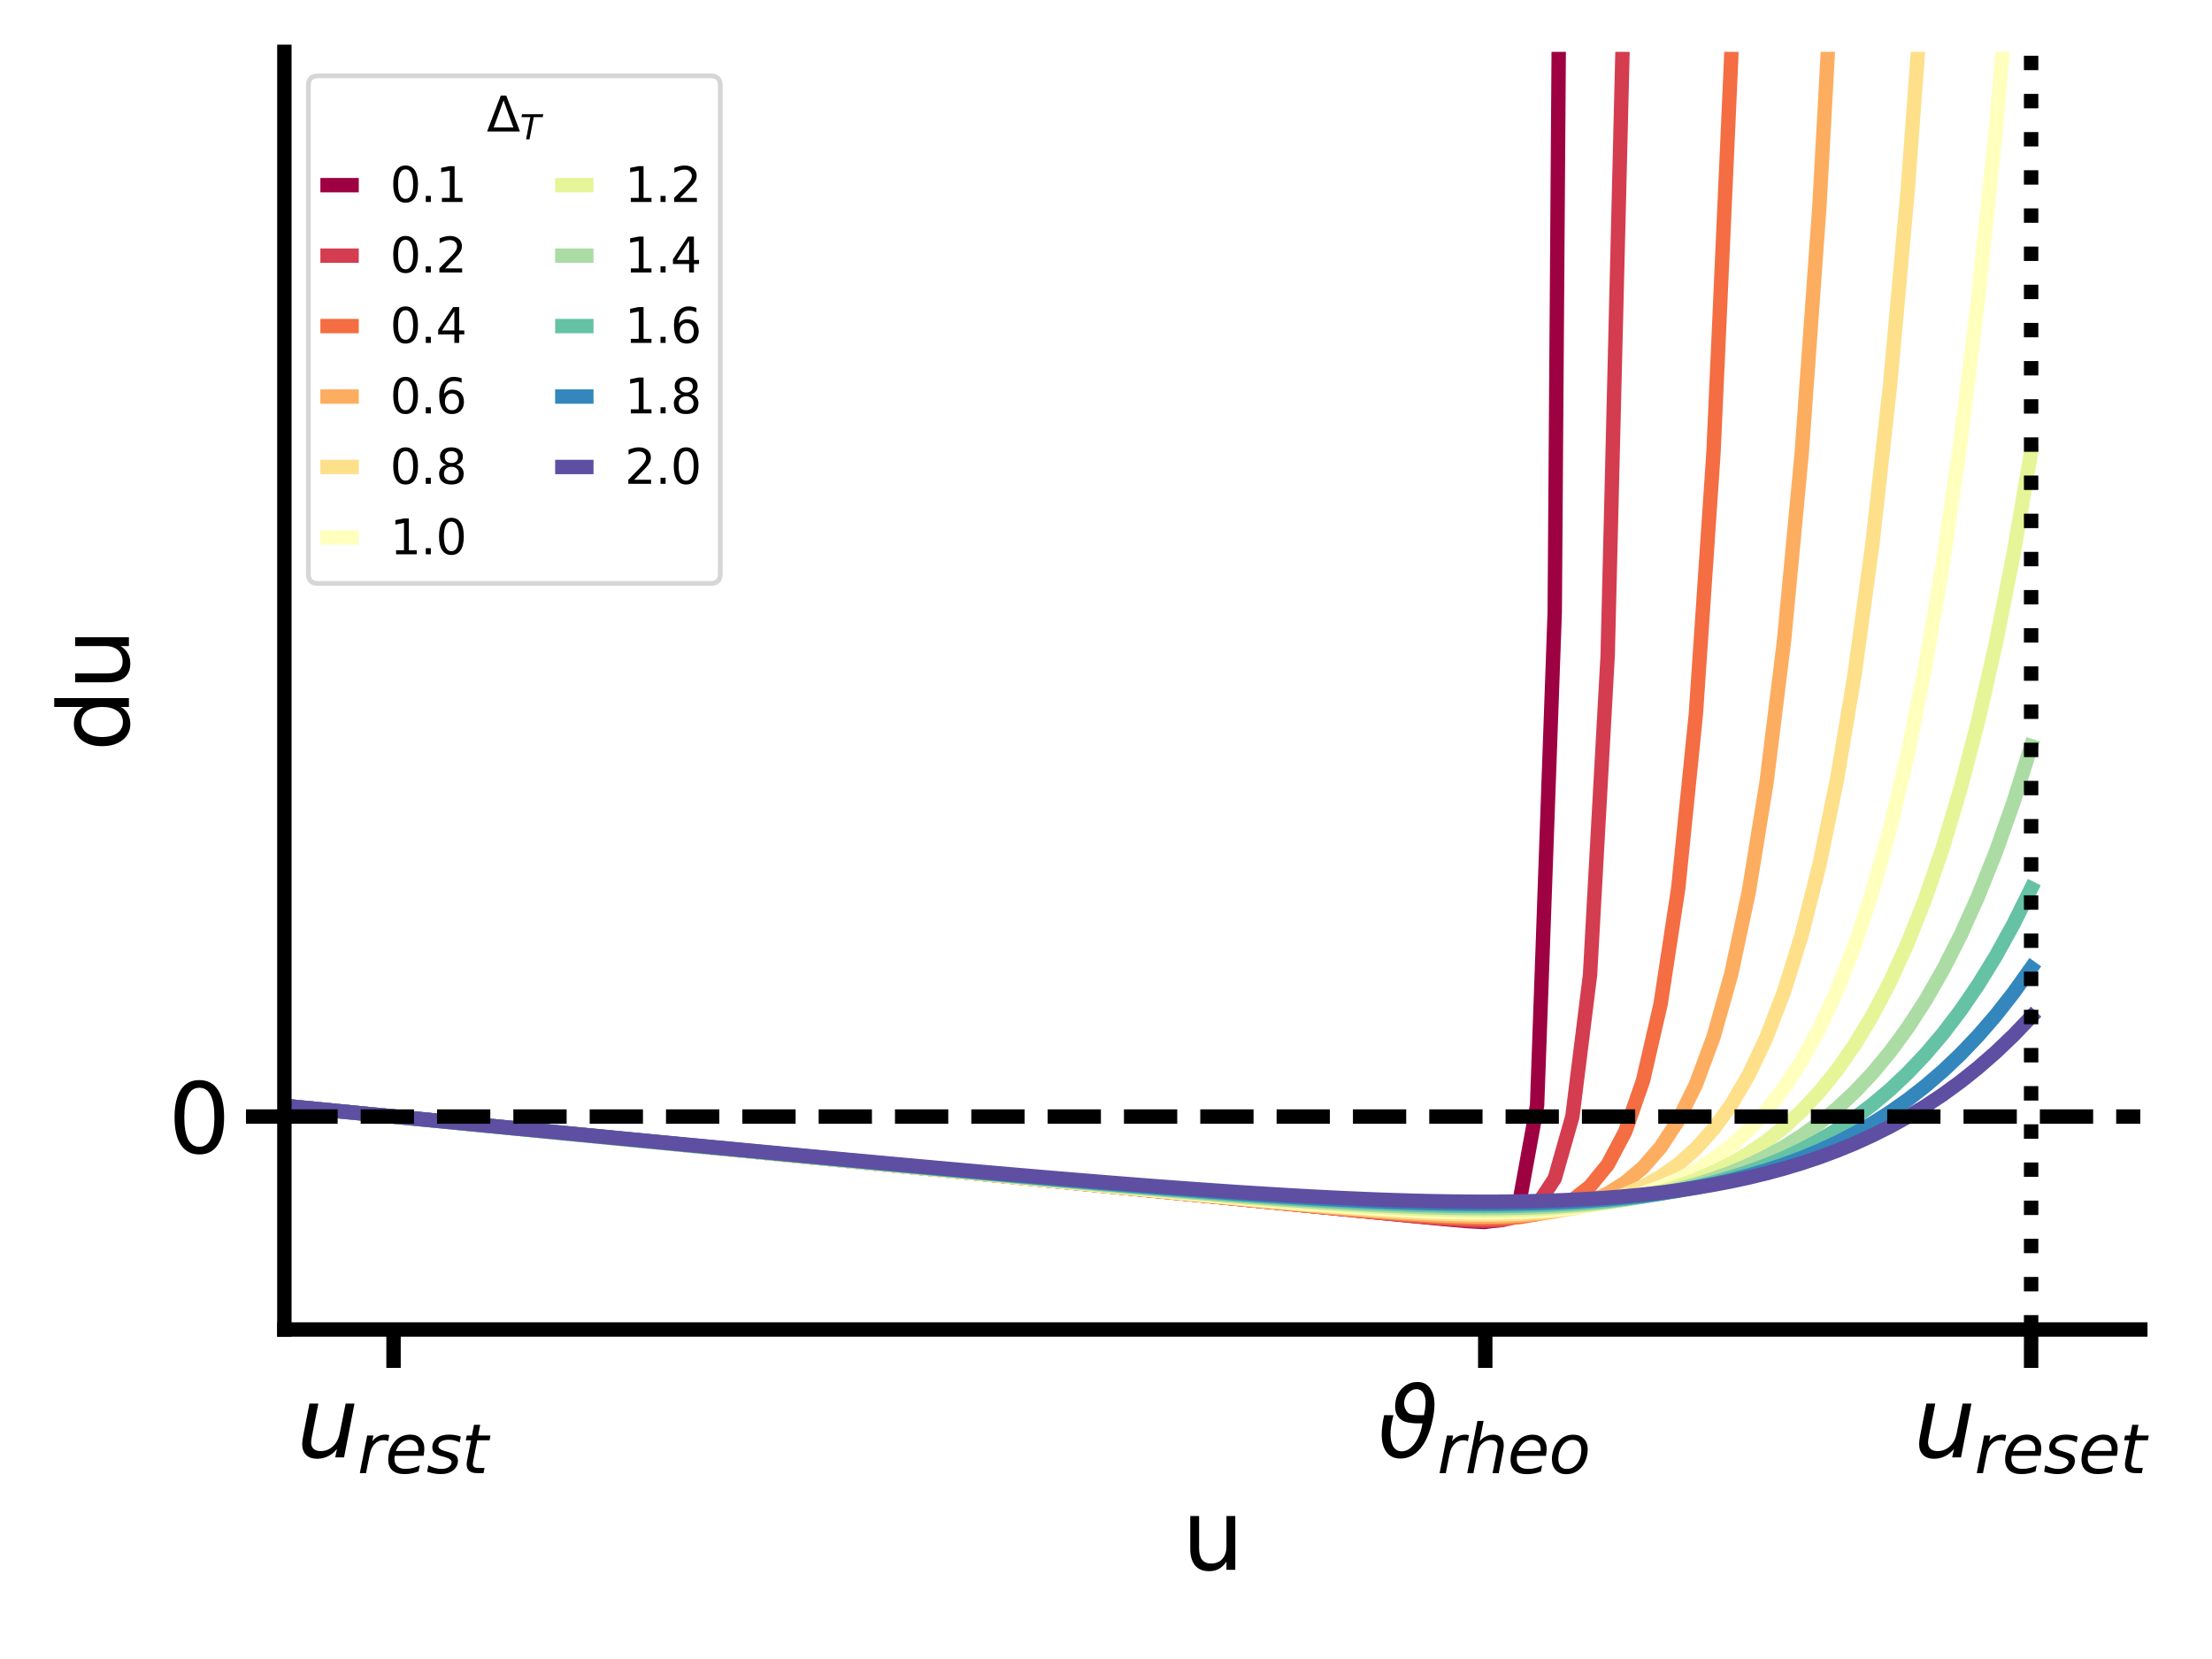 <?xml version="1.0" encoding="utf-8" standalone="no"?>
<!DOCTYPE svg PUBLIC "-//W3C//DTD SVG 1.1//EN"
  "http://www.w3.org/Graphics/SVG/1.1/DTD/svg11.dtd">
<svg height="345.6pt" version="1.1" viewBox="0 0 460.8 345.6" width="460.8pt" xmlns="http://www.w3.org/2000/svg" xmlns:xlink="http://www.w3.org/1999/xlink">
 <defs>
  <style type="text/css">*{stroke-linecap:butt;stroke-linejoin:round;}</style>
 </defs>
 <g id="figure_1">
  <g id="patch_1">
   <path d="M 0 345.6 
L 460.8 345.6 
L 460.8 0 
L 0 0 
z
" style="fill:#ffffff;"/>
  </g>
  <g id="axes_1">
   <g id="patch_2">
    <path d="M 59.24 276.964 
L 445.862 276.964 
L 445.862 10.8 
L 59.24 10.8 
z
" style="fill:#ffffff;"/>
   </g>
   <g id="matplotlib.axis_1">
    <g id="xtick_1">
     <g id="line2d_1">
      <defs>
       <path d="M 0 0 
L 0 8 
" id="mfd851c2dcc" style="stroke:#000000;stroke-width:3;"/>
      </defs>
      <g>
       <use style="stroke:#000000;stroke-width:3;" x="81.982" xlink:href="#mfd851c2dcc" y="276.964"/>
      </g>
     </g>
     <g id="text_1">
      <!-- $u_{rest}$ -->
      <g transform="translate(61.782 303.661)scale(0.2 -0.2)">
       <defs>
        <path d="M 428 1388 
L 838 3500 
L 1416 3500 
L 1006 1409 
Q 975 1256 961 1147 
Q 947 1038 947 966 
Q 947 700 1109 554 
Q 1272 409 1569 409 
Q 2031 409 2368 721 
Q 2706 1034 2809 1563 
L 3194 3500 
L 3769 3500 
L 3091 0 
L 2516 0 
L 2631 550 
Q 2388 244 2052 76 
Q 1716 -91 1338 -91 
Q 878 -91 622 161 
Q 366 413 366 863 
Q 366 956 381 1097 
Q 397 1238 428 1388 
z
" id="DejaVuSans-Oblique-75" transform="scale(0.016)"/>
        <path d="M 2853 2969 
Q 2766 3016 2653 3041 
Q 2541 3066 2413 3066 
Q 1953 3066 1609 2717 
Q 1266 2369 1153 1784 
L 800 0 
L 225 0 
L 909 3500 
L 1484 3500 
L 1375 2956 
Q 1603 3259 1920 3421 
Q 2238 3584 2597 3584 
Q 2691 3584 2781 3573 
Q 2872 3563 2963 3538 
L 2853 2969 
z
" id="DejaVuSans-Oblique-72" transform="scale(0.016)"/>
        <path d="M 3078 2063 
Q 3088 2113 3092 2166 
Q 3097 2219 3097 2272 
Q 3097 2653 2873 2875 
Q 2650 3097 2266 3097 
Q 1838 3097 1509 2826 
Q 1181 2556 1013 2059 
L 3078 2063 
z
M 3578 1613 
L 903 1613 
Q 884 1494 878 1425 
Q 872 1356 872 1306 
Q 872 872 1139 634 
Q 1406 397 1894 397 
Q 2269 397 2603 481 
Q 2938 566 3225 728 
L 3116 159 
Q 2806 34 2476 -28 
Q 2147 -91 1806 -91 
Q 1078 -91 686 257 
Q 294 606 294 1247 
Q 294 1794 489 2264 
Q 684 2734 1063 3103 
Q 1306 3334 1642 3459 
Q 1978 3584 2356 3584 
Q 2950 3584 3301 3228 
Q 3653 2872 3653 2272 
Q 3653 2128 3634 1964 
Q 3616 1800 3578 1613 
z
" id="DejaVuSans-Oblique-65" transform="scale(0.016)"/>
        <path d="M 3200 3397 
L 3091 2853 
Q 2863 2978 2609 3040 
Q 2356 3103 2088 3103 
Q 1634 3103 1373 2948 
Q 1113 2794 1113 2528 
Q 1113 2219 1719 2053 
Q 1766 2041 1788 2034 
L 1972 1978 
Q 2547 1819 2739 1644 
Q 2931 1469 2931 1166 
Q 2931 609 2489 259 
Q 2047 -91 1331 -91 
Q 1053 -91 747 -37 
Q 441 16 72 128 
L 184 722 
Q 500 559 806 475 
Q 1113 391 1394 391 
Q 1816 391 2080 572 
Q 2344 753 2344 1031 
Q 2344 1331 1650 1516 
L 1591 1531 
L 1394 1581 
Q 956 1697 753 1886 
Q 550 2075 550 2369 
Q 550 2928 970 3256 
Q 1391 3584 2113 3584 
Q 2397 3584 2667 3537 
Q 2938 3491 3200 3397 
z
" id="DejaVuSans-Oblique-73" transform="scale(0.016)"/>
        <path d="M 2706 3500 
L 2619 3053 
L 1472 3053 
L 1100 1153 
Q 1081 1047 1072 975 
Q 1063 903 1063 863 
Q 1063 663 1183 572 
Q 1303 481 1569 481 
L 2150 481 
L 2053 0 
L 1503 0 
Q 991 0 739 200 
Q 488 400 488 806 
Q 488 878 497 964 
Q 506 1050 525 1153 
L 897 3053 
L 409 3053 
L 500 3500 
L 978 3500 
L 1172 4494 
L 1747 4494 
L 1556 3500 
L 2706 3500 
z
" id="DejaVuSans-Oblique-74" transform="scale(0.016)"/>
       </defs>
       <use transform="translate(0 0.312)" xlink:href="#DejaVuSans-Oblique-75"/>
       <use transform="translate(63.379 -16.094)scale(0.7)" xlink:href="#DejaVuSans-Oblique-72"/>
       <use transform="translate(92.158 -16.094)scale(0.7)" xlink:href="#DejaVuSans-Oblique-65"/>
       <use transform="translate(135.225 -16.094)scale(0.7)" xlink:href="#DejaVuSans-Oblique-73"/>
       <use transform="translate(171.694 -16.094)scale(0.7)" xlink:href="#DejaVuSans-Oblique-74"/>
      </g>
     </g>
    </g>
    <g id="xtick_2">
     <g id="line2d_2">
      <g>
       <use style="stroke:#000000;stroke-width:3;" x="309.407" xlink:href="#mfd851c2dcc" y="276.964"/>
      </g>
     </g>
     <g id="text_2">
      <!-- $\vartheta_{rheo}$ -->
      <g transform="translate(287.007 303.661)scale(0.2 -0.2)">
       <defs>
        <path d="M 3009 2750 
Q 3178 3519 3081 3913 
Q 2950 4444 2513 4444 
Q 2253 4444 2009 4222 
Q 1794 4016 1741 3734 
Q 1647 3256 1959 2922 
Q 2150 2719 3009 2750 
z
M 2913 2219 
Q 1944 2191 1581 2422 
Q 994 2797 1175 3719 
Q 1272 4219 1663 4563 
Q 2056 4913 2603 4913 
Q 3256 4913 3550 4250 
Q 3828 3625 3566 2422 
Q 3303 1213 2781 594 
Q 2225 -72 1475 -72 
Q 734 -72 425 594 
Q 97 1297 419 2753 
L 1028 2750 
Q 694 1556 928 884 
Q 1100 400 1566 400 
Q 2016 400 2391 888 
Q 2788 1406 2913 2219 
z
" id="DejaVuSans-Oblique-3d1" transform="scale(0.016)"/>
        <path d="M 3566 2113 
L 3156 0 
L 2578 0 
L 2988 2091 
Q 3016 2238 3031 2350 
Q 3047 2463 3047 2528 
Q 3047 2791 2881 2937 
Q 2716 3084 2419 3084 
Q 1956 3084 1617 2771 
Q 1278 2459 1178 1941 
L 800 0 
L 225 0 
L 1172 4863 
L 1747 4863 
L 1375 2950 
Q 1594 3244 1934 3414 
Q 2275 3584 2650 3584 
Q 3113 3584 3367 3334 
Q 3622 3084 3622 2631 
Q 3622 2519 3608 2391 
Q 3594 2263 3566 2113 
z
" id="DejaVuSans-Oblique-68" transform="scale(0.016)"/>
        <path d="M 1625 -91 
Q 1009 -91 651 289 
Q 294 669 294 1325 
Q 294 1706 417 2101 
Q 541 2497 738 2766 
Q 1047 3184 1428 3384 
Q 1809 3584 2291 3584 
Q 2888 3584 3255 3212 
Q 3622 2841 3622 2241 
Q 3622 1825 3500 1412 
Q 3378 1000 3181 728 
Q 2875 309 2494 109 
Q 2113 -91 1625 -91 
z
M 891 1344 
Q 891 869 1089 633 
Q 1288 397 1691 397 
Q 2269 397 2648 901 
Q 3028 1406 3028 2181 
Q 3028 2634 2825 2865 
Q 2622 3097 2228 3097 
Q 1903 3097 1650 2945 
Q 1397 2794 1197 2484 
Q 1050 2253 970 1956 
Q 891 1659 891 1344 
z
" id="DejaVuSans-Oblique-6f" transform="scale(0.016)"/>
       </defs>
       <use transform="translate(0 0.234)" xlink:href="#DejaVuSans-Oblique-3d1"/>
       <use transform="translate(61.914 -16.172)scale(0.7)" xlink:href="#DejaVuSans-Oblique-72"/>
       <use transform="translate(90.693 -16.172)scale(0.7)" xlink:href="#DejaVuSans-Oblique-68"/>
       <use transform="translate(135.059 -16.172)scale(0.7)" xlink:href="#DejaVuSans-Oblique-65"/>
       <use transform="translate(178.125 -16.172)scale(0.7)" xlink:href="#DejaVuSans-Oblique-6f"/>
      </g>
     </g>
    </g>
    <g id="xtick_3">
     <g id="line2d_3">
      <g>
       <use style="stroke:#000000;stroke-width:3;" x="423.12" xlink:href="#mfd851c2dcc" y="276.964"/>
      </g>
     </g>
     <g id="text_3">
      <!-- $u_{reset}$ -->
      <g transform="translate(398.62 303.661)scale(0.2 -0.2)">
       <use transform="translate(0 0.312)" xlink:href="#DejaVuSans-Oblique-75"/>
       <use transform="translate(63.379 -16.094)scale(0.7)" xlink:href="#DejaVuSans-Oblique-72"/>
       <use transform="translate(92.158 -16.094)scale(0.7)" xlink:href="#DejaVuSans-Oblique-65"/>
       <use transform="translate(135.225 -16.094)scale(0.7)" xlink:href="#DejaVuSans-Oblique-73"/>
       <use transform="translate(171.694 -16.094)scale(0.7)" xlink:href="#DejaVuSans-Oblique-65"/>
       <use transform="translate(214.761 -16.094)scale(0.7)" xlink:href="#DejaVuSans-Oblique-74"/>
      </g>
     </g>
    </g>
    <g id="text_4">
     <!-- u -->
     <g transform="translate(246.214 327.017)scale(0.2 -0.2)">
      <defs>
       <path d="M 544 1381 
L 544 3500 
L 1119 3500 
L 1119 1403 
Q 1119 906 1312 657 
Q 1506 409 1894 409 
Q 2359 409 2629 706 
Q 2900 1003 2900 1516 
L 2900 3500 
L 3475 3500 
L 3475 0 
L 2900 0 
L 2900 538 
Q 2691 219 2414 64 
Q 2138 -91 1772 -91 
Q 1169 -91 856 284 
Q 544 659 544 1381 
z
M 1991 3584 
L 1991 3584 
z
" id="DejaVuSans-75" transform="scale(0.016)"/>
      </defs>
      <use xlink:href="#DejaVuSans-75"/>
     </g>
    </g>
   </g>
   <g id="matplotlib.axis_2">
    <g id="ytick_1">
     <g id="line2d_4">
      <defs>
       <path d="M 0 0 
L -8 0 
" id="m07dae2ced8" style="stroke:#000000;stroke-width:3;"/>
      </defs>
      <g>
       <use style="stroke:#000000;stroke-width:3;" x="59.24" xlink:href="#m07dae2ced8" y="232.603"/>
      </g>
     </g>
     <g id="text_5">
      <!-- 0 -->
      <g transform="translate(35.015 240.202)scale(0.2 -0.2)">
       <defs>
        <path d="M 2034 4250 
Q 1547 4250 1301 3770 
Q 1056 3291 1056 2328 
Q 1056 1369 1301 889 
Q 1547 409 2034 409 
Q 2525 409 2770 889 
Q 3016 1369 3016 2328 
Q 3016 3291 2770 3770 
Q 2525 4250 2034 4250 
z
M 2034 4750 
Q 2819 4750 3233 4129 
Q 3647 3509 3647 2328 
Q 3647 1150 3233 529 
Q 2819 -91 2034 -91 
Q 1250 -91 836 529 
Q 422 1150 422 2328 
Q 422 3509 836 4129 
Q 1250 4750 2034 4750 
z
" id="DejaVuSans-30" transform="scale(0.016)"/>
       </defs>
       <use xlink:href="#DejaVuSans-30"/>
      </g>
     </g>
    </g>
    <g id="text_6">
     <!-- du -->
     <g transform="translate(26.856 156.568)rotate(-90)scale(0.2 -0.2)">
      <defs>
       <path d="M 2906 2969 
L 2906 4863 
L 3481 4863 
L 3481 0 
L 2906 0 
L 2906 525 
Q 2725 213 2448 61 
Q 2172 -91 1784 -91 
Q 1150 -91 751 415 
Q 353 922 353 1747 
Q 353 2572 751 3078 
Q 1150 3584 1784 3584 
Q 2172 3584 2448 3432 
Q 2725 3281 2906 2969 
z
M 947 1747 
Q 947 1113 1208 752 
Q 1469 391 1925 391 
Q 2381 391 2643 752 
Q 2906 1113 2906 1747 
Q 2906 2381 2643 2742 
Q 2381 3103 1925 3103 
Q 1469 3103 1208 2742 
Q 947 2381 947 1747 
z
" id="DejaVuSans-64" transform="scale(0.016)"/>
      </defs>
      <use xlink:href="#DejaVuSans-64"/>
      <use x="63.477" xlink:href="#DejaVuSans-75"/>
     </g>
    </g>
   </g>
   <g id="line2d_5">
    <path clip-path="url(#p9f806a65ab)" d="M 59.24 230.385 
L 62.916 230.744 
L 66.591 231.102 
L 70.267 231.461 
L 73.942 231.819 
L 77.618 232.178 
L 81.293 232.536 
L 84.969 232.895 
L 88.644 233.253 
L 92.32 233.612 
L 95.996 233.97 
L 99.671 234.328 
L 103.347 234.687 
L 107.022 235.045 
L 110.698 235.404 
L 114.373 235.762 
L 118.049 236.121 
L 121.724 236.479 
L 125.4 236.838 
L 129.076 237.196 
L 132.751 237.555 
L 136.427 237.913 
L 140.102 238.272 
L 143.778 238.63 
L 147.453 238.989 
L 151.129 239.347 
L 154.804 239.706 
L 158.48 240.064 
L 162.156 240.422 
L 165.831 240.781 
L 169.507 241.139 
L 173.182 241.498 
L 176.858 241.856 
L 180.533 242.215 
L 184.209 242.573 
L 187.884 242.932 
L 191.56 243.29 
L 195.236 243.649 
L 198.911 244.007 
L 202.587 244.366 
L 206.262 244.724 
L 209.938 245.083 
L 213.613 245.441 
L 217.289 245.8 
L 220.964 246.158 
L 224.64 246.516 
L 228.316 246.875 
L 231.991 247.233 
L 235.667 247.592 
L 239.342 247.95 
L 243.018 248.309 
L 246.693 248.667 
L 250.369 249.026 
L 254.044 249.384 
L 257.72 249.743 
L 261.396 250.101 
L 265.071 250.46 
L 268.747 250.818 
L 272.422 251.177 
L 276.098 251.535 
L 279.773 251.894 
L 283.449 252.252 
L 287.124 252.61 
L 290.8 252.969 
L 294.476 253.327 
L 298.151 253.684 
L 301.827 254.036 
L 305.502 254.363 
L 309.178 254.561 
L 312.853 254.111 
L 316.529 250.398 
L 320.204 230.264 
L 323.88 127.471 
L 324.79 -1 
" style="fill:none;stroke:#9e0142;stroke-linecap:square;stroke-width:3;"/>
   </g>
   <g id="line2d_6">
    <path clip-path="url(#p9f806a65ab)" d="M 59.24 230.385 
L 62.916 230.744 
L 66.591 231.102 
L 70.267 231.461 
L 73.942 231.819 
L 77.618 232.178 
L 81.293 232.536 
L 84.969 232.895 
L 88.644 233.253 
L 92.32 233.612 
L 95.996 233.97 
L 99.671 234.328 
L 103.347 234.687 
L 107.022 235.045 
L 110.698 235.404 
L 114.373 235.762 
L 118.049 236.121 
L 121.724 236.479 
L 125.4 236.838 
L 129.076 237.196 
L 132.751 237.555 
L 136.427 237.913 
L 140.102 238.272 
L 143.778 238.63 
L 147.453 238.989 
L 151.129 239.347 
L 154.804 239.706 
L 158.48 240.064 
L 162.156 240.422 
L 165.831 240.781 
L 169.507 241.139 
L 173.182 241.498 
L 176.858 241.856 
L 180.533 242.215 
L 184.209 242.573 
L 187.884 242.932 
L 191.56 243.29 
L 195.236 243.649 
L 198.911 244.007 
L 202.587 244.366 
L 206.262 244.724 
L 209.938 245.083 
L 213.613 245.441 
L 217.289 245.8 
L 220.964 246.158 
L 224.64 246.516 
L 228.316 246.875 
L 231.991 247.233 
L 235.667 247.592 
L 239.342 247.95 
L 243.018 248.309 
L 246.693 248.667 
L 250.369 249.026 
L 254.044 249.384 
L 257.72 249.743 
L 261.396 250.101 
L 265.071 250.46 
L 268.747 250.818 
L 272.422 251.176 
L 276.098 251.535 
L 279.773 251.893 
L 283.449 252.25 
L 287.124 252.607 
L 290.8 252.961 
L 294.476 253.311 
L 298.151 253.649 
L 301.827 253.961 
L 305.502 254.215 
L 309.178 254.34 
L 312.853 254.173 
L 316.529 253.355 
L 320.204 251.073 
L 323.88 245.508 
L 327.556 232.577 
L 331.231 203.118 
L 334.907 136.578 
L 338.284 -1 
" style="fill:none;stroke:#d43d4f;stroke-linecap:square;stroke-width:3;"/>
   </g>
   <g id="line2d_7">
    <path clip-path="url(#p9f806a65ab)" d="M 59.24 230.385 
L 62.916 230.744 
L 66.591 231.102 
L 70.267 231.461 
L 73.942 231.819 
L 77.618 232.178 
L 81.293 232.536 
L 84.969 232.895 
L 88.644 233.253 
L 92.32 233.612 
L 95.996 233.97 
L 99.671 234.328 
L 103.347 234.687 
L 107.022 235.045 
L 110.698 235.404 
L 114.373 235.762 
L 118.049 236.121 
L 121.724 236.479 
L 125.4 236.838 
L 129.076 237.196 
L 132.751 237.555 
L 136.427 237.913 
L 140.102 238.272 
L 143.778 238.63 
L 147.453 238.989 
L 151.129 239.347 
L 154.804 239.706 
L 158.48 240.064 
L 162.156 240.422 
L 165.831 240.781 
L 169.507 241.139 
L 173.182 241.498 
L 176.858 241.856 
L 180.533 242.215 
L 184.209 242.573 
L 187.884 242.932 
L 191.56 243.29 
L 195.236 243.649 
L 198.911 244.007 
L 202.587 244.366 
L 206.262 244.724 
L 209.938 245.083 
L 213.613 245.441 
L 217.289 245.799 
L 220.964 246.158 
L 224.64 246.516 
L 228.316 246.875 
L 231.991 247.233 
L 235.667 247.592 
L 239.342 247.95 
L 243.018 248.308 
L 246.693 248.666 
L 250.369 249.024 
L 254.044 249.382 
L 257.72 249.74 
L 261.396 250.097 
L 265.071 250.453 
L 268.747 250.808 
L 272.422 251.161 
L 276.098 251.512 
L 279.773 251.859 
L 283.449 252.201 
L 287.124 252.534 
L 290.8 252.854 
L 294.476 253.156 
L 298.151 253.428 
L 301.827 253.659 
L 305.502 253.825 
L 309.178 253.896 
L 312.853 253.824 
L 316.529 253.537 
L 320.204 252.929 
L 323.88 251.841 
L 327.556 250.031 
L 331.231 247.142 
L 334.907 242.636 
L 338.582 235.709 
L 342.258 225.154 
L 345.933 209.166 
L 349.609 185.04 
L 353.284 148.723 
L 356.96 94.148 
L 360.636 12.222 
L 361.031 -1 
" style="fill:none;stroke:#f46d43;stroke-linecap:square;stroke-width:3;"/>
   </g>
   <g id="line2d_8">
    <path clip-path="url(#p9f806a65ab)" d="M 59.24 230.385 
L 62.916 230.744 
L 66.591 231.102 
L 70.267 231.461 
L 73.942 231.819 
L 77.618 232.178 
L 81.293 232.536 
L 84.969 232.895 
L 88.644 233.253 
L 92.32 233.612 
L 95.996 233.97 
L 99.671 234.328 
L 103.347 234.687 
L 107.022 235.045 
L 110.698 235.404 
L 114.373 235.762 
L 118.049 236.121 
L 121.724 236.479 
L 125.4 236.838 
L 129.076 237.196 
L 132.751 237.555 
L 136.427 237.913 
L 140.102 238.272 
L 143.778 238.63 
L 147.453 238.989 
L 151.129 239.347 
L 154.804 239.706 
L 158.48 240.064 
L 162.156 240.422 
L 165.831 240.781 
L 169.507 241.139 
L 173.182 241.498 
L 176.858 241.856 
L 180.533 242.215 
L 184.209 242.573 
L 187.884 242.932 
L 191.56 243.29 
L 195.236 243.648 
L 198.911 244.007 
L 202.587 244.365 
L 206.262 244.723 
L 209.938 245.082 
L 213.613 245.44 
L 217.289 245.798 
L 220.964 246.156 
L 224.64 246.514 
L 228.316 246.871 
L 231.991 247.229 
L 235.667 247.586 
L 239.342 247.942 
L 243.018 248.299 
L 246.693 248.654 
L 250.369 249.008 
L 254.044 249.361 
L 257.72 249.713 
L 261.396 250.062 
L 265.071 250.408 
L 268.747 250.75 
L 272.422 251.088 
L 276.098 251.419 
L 279.773 251.742 
L 283.449 252.053 
L 287.124 252.35 
L 290.8 252.629 
L 294.476 252.882 
L 298.151 253.103 
L 301.827 253.281 
L 305.502 253.403 
L 309.178 253.453 
L 312.853 253.407 
L 316.529 253.236 
L 320.204 252.901 
L 323.88 252.352 
L 327.556 251.522 
L 331.231 250.325 
L 334.907 248.647 
L 338.582 246.34 
L 342.258 243.209 
L 345.933 238.998 
L 349.609 233.376 
L 353.284 225.905 
L 356.96 216.013 
L 360.636 202.953 
L 364.311 185.745 
L 367.987 163.107 
L 371.662 133.359 
L 375.338 94.305 
L 379.013 43.068 
L 381.424 -1 
" style="fill:none;stroke:#fdad60;stroke-linecap:square;stroke-width:3;"/>
   </g>
   <g id="line2d_9">
    <path clip-path="url(#p9f806a65ab)" d="M 59.24 230.385 
L 62.916 230.744 
L 66.591 231.102 
L 70.267 231.461 
L 73.942 231.819 
L 77.618 232.178 
L 81.293 232.536 
L 84.969 232.895 
L 88.644 233.253 
L 92.32 233.612 
L 95.996 233.97 
L 99.671 234.328 
L 103.347 234.687 
L 107.022 235.045 
L 110.698 235.404 
L 114.373 235.762 
L 118.049 236.121 
L 121.724 236.479 
L 125.4 236.838 
L 129.076 237.196 
L 132.751 237.555 
L 136.427 237.913 
L 140.102 238.271 
L 143.778 238.63 
L 147.453 238.988 
L 151.129 239.347 
L 154.804 239.705 
L 158.48 240.064 
L 162.156 240.422 
L 165.831 240.78 
L 169.507 241.139 
L 173.182 241.497 
L 176.858 241.855 
L 180.533 242.213 
L 184.209 242.571 
L 187.884 242.93 
L 191.56 243.287 
L 195.236 243.645 
L 198.911 244.003 
L 202.587 244.361 
L 206.262 244.718 
L 209.938 245.075 
L 213.613 245.432 
L 217.289 245.788 
L 220.964 246.144 
L 224.64 246.5 
L 228.316 246.854 
L 231.991 247.208 
L 235.667 247.561 
L 239.342 247.913 
L 243.018 248.263 
L 246.693 248.611 
L 250.369 248.957 
L 254.044 249.3 
L 257.72 249.639 
L 261.396 249.974 
L 265.071 250.304 
L 268.747 250.628 
L 272.422 250.944 
L 276.098 251.251 
L 279.773 251.545 
L 283.449 251.826 
L 287.124 252.089 
L 290.8 252.331 
L 294.476 252.546 
L 298.151 252.73 
L 301.827 252.875 
L 305.502 252.971 
L 309.178 253.009 
L 312.853 252.975 
L 316.529 252.854 
L 320.204 252.625 
L 323.88 252.264 
L 327.556 251.742 
L 331.231 251.024 
L 334.907 250.064 
L 338.582 248.809 
L 342.258 247.193 
L 345.933 245.135 
L 349.609 242.536 
L 353.284 239.275 
L 356.96 235.203 
L 360.636 230.14 
L 364.311 223.862 
L 367.987 216.1 
L 371.662 206.519 
L 375.338 194.713 
L 379.013 180.184 
L 382.689 162.321 
L 386.364 140.38 
L 390.04 113.446 
L 393.716 80.403 
L 397.391 39.881 
L 400.416 -1 
" style="fill:none;stroke:#fee08b;stroke-linecap:square;stroke-width:3;"/>
   </g>
   <g id="line2d_10">
    <path clip-path="url(#p9f806a65ab)" d="M 59.24 230.385 
L 62.916 230.744 
L 66.591 231.102 
L 70.267 231.461 
L 73.942 231.819 
L 77.618 232.178 
L 81.293 232.536 
L 84.969 232.894 
L 88.644 233.253 
L 92.32 233.611 
L 95.996 233.97 
L 99.671 234.328 
L 103.347 234.687 
L 107.022 235.045 
L 110.698 235.404 
L 114.373 235.762 
L 118.049 236.12 
L 121.724 236.479 
L 125.4 236.837 
L 129.076 237.195 
L 132.751 237.554 
L 136.427 237.912 
L 140.102 238.27 
L 143.778 238.629 
L 147.453 238.987 
L 151.129 239.345 
L 154.804 239.703 
L 158.48 240.061 
L 162.156 240.419 
L 165.831 240.777 
L 169.507 241.135 
L 173.182 241.492 
L 176.858 241.85 
L 180.533 242.207 
L 184.209 242.564 
L 187.884 242.921 
L 191.56 243.278 
L 195.236 243.634 
L 198.911 243.99 
L 202.587 244.345 
L 206.262 244.7 
L 209.938 245.055 
L 213.613 245.408 
L 217.289 245.761 
L 220.964 246.113 
L 224.64 246.463 
L 228.316 246.812 
L 231.991 247.16 
L 235.667 247.505 
L 239.342 247.848 
L 243.018 248.189 
L 246.693 248.527 
L 250.369 248.86 
L 254.044 249.19 
L 257.72 249.514 
L 261.396 249.833 
L 265.071 250.144 
L 268.747 250.447 
L 272.422 250.74 
L 276.098 251.022 
L 279.773 251.291 
L 283.449 251.544 
L 287.124 251.778 
L 290.8 251.99 
L 294.476 252.177 
L 298.151 252.334 
L 301.827 252.455 
L 305.502 252.535 
L 309.178 252.566 
L 312.853 252.539 
L 316.529 252.445 
L 320.204 252.271 
L 323.88 252.004 
L 327.556 251.627 
L 331.231 251.122 
L 334.907 250.464 
L 338.582 249.629 
L 342.258 248.584 
L 345.933 247.293 
L 349.609 245.713 
L 353.284 243.793 
L 356.96 241.472 
L 360.636 238.683 
L 364.311 235.34 
L 367.987 231.349 
L 371.662 226.595 
L 375.338 220.944 
L 379.013 214.238 
L 382.689 206.294 
L 386.364 196.893 
L 390.04 185.781 
L 393.716 172.656 
L 397.391 157.166 
L 401.067 138.897 
L 404.742 117.359 
L 408.418 91.982 
L 412.093 62.089 
L 415.769 26.891 
L 418.243 -1 
" style="fill:none;stroke:#ffffbe;stroke-linecap:square;stroke-width:3;"/>
   </g>
   <g id="line2d_11">
    <path clip-path="url(#p9f806a65ab)" d="M 59.24 230.385 
L 62.916 230.743 
L 66.591 231.102 
L 70.267 231.46 
L 73.942 231.819 
L 77.618 232.177 
L 81.293 232.535 
L 84.969 232.894 
L 88.644 233.252 
L 92.32 233.611 
L 95.996 233.969 
L 99.671 234.327 
L 103.347 234.686 
L 107.022 235.044 
L 110.698 235.402 
L 114.373 235.76 
L 118.049 236.118 
L 121.724 236.477 
L 125.4 236.835 
L 129.076 237.193 
L 132.751 237.551 
L 136.427 237.908 
L 140.102 238.266 
L 143.778 238.624 
L 147.453 238.982 
L 151.129 239.339 
L 154.804 239.696 
L 158.48 240.053 
L 162.156 240.41 
L 165.831 240.767 
L 169.507 241.124 
L 173.182 241.48 
L 176.858 241.836 
L 180.533 242.191 
L 184.209 242.546 
L 187.884 242.901 
L 191.56 243.255 
L 195.236 243.608 
L 198.911 243.961 
L 202.587 244.313 
L 206.262 244.663 
L 209.938 245.013 
L 213.613 245.361 
L 217.289 245.708 
L 220.964 246.054 
L 224.64 246.397 
L 228.316 246.739 
L 231.991 247.077 
L 235.667 247.413 
L 239.342 247.746 
L 243.018 248.075 
L 246.693 248.4 
L 250.369 248.72 
L 254.044 249.034 
L 257.72 249.342 
L 261.396 249.643 
L 265.071 249.935 
L 268.747 250.218 
L 272.422 250.49 
L 276.098 250.75 
L 279.773 250.995 
L 283.449 251.224 
L 287.124 251.434 
L 290.8 251.623 
L 294.476 251.787 
L 298.151 251.924 
L 301.827 252.028 
L 305.502 252.096 
L 309.178 252.122 
L 312.853 252.1 
L 316.529 252.023 
L 320.204 251.883 
L 323.88 251.672 
L 327.556 251.378 
L 331.231 250.99 
L 334.907 250.495 
L 338.582 249.877 
L 342.258 249.118 
L 345.933 248.197 
L 349.609 247.093 
L 353.284 245.777 
L 356.96 244.22 
L 360.636 242.387 
L 364.311 240.238 
L 367.987 237.728 
L 371.662 234.803 
L 375.338 231.406 
L 379.013 227.467 
L 382.689 222.909 
L 386.364 217.641 
L 390.04 211.563 
L 393.716 204.556 
L 397.391 196.488 
L 401.067 187.205 
L 404.742 176.532 
L 408.418 164.268 
L 412.093 150.185 
L 415.769 134.019 
L 419.444 115.471 
L 423.12 94.198 
" style="fill:none;stroke:#e6f598;stroke-linecap:square;stroke-width:3;"/>
   </g>
   <g id="line2d_12">
    <path clip-path="url(#p9f806a65ab)" d="M 59.24 230.384 
L 62.916 230.742 
L 66.591 231.101 
L 70.267 231.459 
L 73.942 231.817 
L 77.618 232.176 
L 81.293 232.534 
L 84.969 232.892 
L 88.644 233.25 
L 92.32 233.608 
L 95.996 233.966 
L 99.671 234.324 
L 103.347 234.682 
L 107.022 235.04 
L 110.698 235.398 
L 114.373 235.756 
L 118.049 236.113 
L 121.724 236.471 
L 125.4 236.828 
L 129.076 237.185 
L 132.751 237.543 
L 136.427 237.9 
L 140.102 238.256 
L 143.778 238.613 
L 147.453 238.969 
L 151.129 239.326 
L 154.804 239.681 
L 158.48 240.037 
L 162.156 240.392 
L 165.831 240.747 
L 169.507 241.101 
L 173.182 241.455 
L 176.858 241.808 
L 180.533 242.161 
L 184.209 242.512 
L 187.884 242.863 
L 191.56 243.214 
L 195.236 243.563 
L 198.911 243.911 
L 202.587 244.257 
L 206.262 244.602 
L 209.938 244.946 
L 213.613 245.288 
L 217.289 245.627 
L 220.964 245.965 
L 224.64 246.3 
L 228.316 246.632 
L 231.991 246.96 
L 235.667 247.285 
L 239.342 247.606 
L 243.018 247.923 
L 246.693 248.234 
L 250.369 248.54 
L 254.044 248.839 
L 257.72 249.13 
L 261.396 249.414 
L 265.071 249.688 
L 268.747 249.952 
L 272.422 250.205 
L 276.098 250.444 
L 279.773 250.669 
L 283.449 250.878 
L 287.124 251.068 
L 290.8 251.238 
L 294.476 251.385 
L 298.151 251.505 
L 301.827 251.597 
L 305.502 251.656 
L 309.178 251.678 
L 312.853 251.66 
L 316.529 251.595 
L 320.204 251.478 
L 323.88 251.303 
L 327.556 251.063 
L 331.231 250.749 
L 334.907 250.354 
L 338.582 249.866 
L 342.258 249.274 
L 345.933 248.567 
L 349.609 247.728 
L 353.284 246.744 
L 356.96 245.595 
L 360.636 244.261 
L 364.311 242.721 
L 367.987 240.948 
L 371.662 238.914 
L 375.338 236.588 
L 379.013 233.933 
L 382.689 230.909 
L 386.364 227.472 
L 390.04 223.57 
L 393.716 219.146 
L 397.391 214.138 
L 401.067 208.472 
L 404.742 202.07 
L 408.418 194.84 
L 412.093 186.682 
L 415.769 177.481 
L 419.444 167.111 
L 423.12 155.428 
" style="fill:none;stroke:#aadca4;stroke-linecap:square;stroke-width:3;"/>
   </g>
   <g id="line2d_13">
    <path clip-path="url(#p9f806a65ab)" d="M 59.24 230.382 
L 62.916 230.74 
L 66.591 231.098 
L 70.267 231.456 
L 73.942 231.814 
L 77.618 232.172 
L 81.293 232.529 
L 84.969 232.887 
L 88.644 233.245 
L 92.32 233.602 
L 95.996 233.96 
L 99.671 234.317 
L 103.347 234.675 
L 107.022 235.032 
L 110.698 235.389 
L 114.373 235.746 
L 118.049 236.102 
L 121.724 236.459 
L 125.4 236.815 
L 129.076 237.171 
L 132.751 237.527 
L 136.427 237.883 
L 140.102 238.238 
L 143.778 238.593 
L 147.453 238.947 
L 151.129 239.301 
L 154.804 239.655 
L 158.48 240.008 
L 162.156 240.36 
L 165.831 240.712 
L 169.507 241.063 
L 173.182 241.414 
L 176.858 241.763 
L 180.533 242.112 
L 184.209 242.46 
L 187.884 242.806 
L 191.56 243.151 
L 195.236 243.495 
L 198.911 243.837 
L 202.587 244.177 
L 206.262 244.516 
L 209.938 244.852 
L 213.613 245.186 
L 217.289 245.517 
L 220.964 245.846 
L 224.64 246.171 
L 228.316 246.493 
L 231.991 246.811 
L 235.667 247.124 
L 239.342 247.433 
L 243.018 247.736 
L 246.693 248.034 
L 250.369 248.325 
L 254.044 248.609 
L 257.72 248.885 
L 261.396 249.153 
L 265.071 249.41 
L 268.747 249.657 
L 272.422 249.892 
L 276.098 250.114 
L 279.773 250.322 
L 283.449 250.513 
L 287.124 250.687 
L 290.8 250.841 
L 294.476 250.973 
L 298.151 251.081 
L 301.827 251.163 
L 305.502 251.215 
L 309.178 251.235 
L 312.853 251.218 
L 316.529 251.162 
L 320.204 251.062 
L 323.88 250.913 
L 327.556 250.71 
L 331.231 250.447 
L 334.907 250.119 
L 338.582 249.717 
L 342.258 249.234 
L 345.933 248.663 
L 349.609 247.992 
L 353.284 247.212 
L 356.96 246.31 
L 360.636 245.275 
L 364.311 244.092 
L 367.987 242.745 
L 371.662 241.217 
L 375.338 239.488 
L 379.013 237.537 
L 382.689 235.341 
L 386.364 232.874 
L 390.04 230.106 
L 393.716 227.005 
L 397.391 223.537 
L 401.067 219.663 
L 404.742 215.338 
L 408.418 210.515 
L 412.093 205.142 
L 415.769 199.16 
L 419.444 192.504 
L 423.12 185.102 
" style="fill:none;stroke:#66c2a5;stroke-linecap:square;stroke-width:3;"/>
   </g>
   <g id="line2d_14">
    <path clip-path="url(#p9f806a65ab)" d="M 59.24 230.376 
L 62.916 230.734 
L 66.591 231.092 
L 70.267 231.449 
L 73.942 231.806 
L 77.618 232.164 
L 81.293 232.521 
L 84.969 232.878 
L 88.644 233.235 
L 92.32 233.592 
L 95.996 233.948 
L 99.671 234.305 
L 103.347 234.661 
L 107.022 235.017 
L 110.698 235.373 
L 114.373 235.728 
L 118.049 236.084 
L 121.724 236.439 
L 125.4 236.793 
L 129.076 237.147 
L 132.751 237.501 
L 136.427 237.855 
L 140.102 238.208 
L 143.778 238.56 
L 147.453 238.912 
L 151.129 239.263 
L 154.804 239.614 
L 158.48 239.964 
L 162.156 240.313 
L 165.831 240.661 
L 169.507 241.008 
L 173.182 241.355 
L 176.858 241.7 
L 180.533 242.043 
L 184.209 242.386 
L 187.884 242.727 
L 191.56 243.066 
L 195.236 243.403 
L 198.911 243.739 
L 202.587 244.072 
L 206.262 244.403 
L 209.938 244.731 
L 213.613 245.056 
L 217.289 245.379 
L 220.964 245.698 
L 224.64 246.013 
L 228.316 246.324 
L 231.991 246.631 
L 235.667 246.933 
L 239.342 247.229 
L 243.018 247.52 
L 246.693 247.804 
L 250.369 248.082 
L 254.044 248.352 
L 257.72 248.613 
L 261.396 248.866 
L 265.071 249.108 
L 268.747 249.339 
L 272.422 249.559 
L 276.098 249.766 
L 279.773 249.958 
L 283.449 250.134 
L 287.124 250.294 
L 290.8 250.435 
L 294.476 250.555 
L 298.151 250.653 
L 301.827 250.727 
L 305.502 250.774 
L 309.178 250.791 
L 312.853 250.777 
L 316.529 250.727 
L 320.204 250.639 
L 323.88 250.51 
L 327.556 250.334 
L 331.231 250.108 
L 334.907 249.827 
L 338.582 249.487 
L 342.258 249.08 
L 345.933 248.602 
L 349.609 248.045 
L 353.284 247.402 
L 356.96 246.665 
L 360.636 245.825 
L 364.311 244.873 
L 367.987 243.797 
L 371.662 242.587 
L 375.338 241.229 
L 379.013 239.71 
L 382.689 238.015 
L 386.364 236.127 
L 390.04 234.028 
L 393.716 231.698 
L 397.391 229.115 
L 401.067 226.256 
L 404.742 223.095 
L 408.418 219.603 
L 412.093 215.749 
L 415.769 211.5 
L 419.444 206.818 
L 423.12 201.662 
" style="fill:none;stroke:#3387bc;stroke-linecap:square;stroke-width:3;"/>
   </g>
   <g id="line2d_15">
    <path clip-path="url(#p9f806a65ab)" d="M 59.24 230.367 
L 62.916 230.724 
L 66.591 231.081 
L 70.267 231.438 
L 73.942 231.794 
L 77.618 232.15 
L 81.293 232.507 
L 84.969 232.863 
L 88.644 233.218 
L 92.32 233.574 
L 95.996 233.929 
L 99.671 234.284 
L 103.347 234.639 
L 107.022 234.994 
L 110.698 235.348 
L 114.373 235.701 
L 118.049 236.055 
L 121.724 236.408 
L 125.4 236.76 
L 129.076 237.112 
L 132.751 237.463 
L 136.427 237.814 
L 140.102 238.164 
L 143.778 238.514 
L 147.453 238.863 
L 151.129 239.21 
L 154.804 239.557 
L 158.48 239.903 
L 162.156 240.248 
L 165.831 240.592 
L 169.507 240.935 
L 173.182 241.276 
L 176.858 241.616 
L 180.533 241.954 
L 184.209 242.29 
L 187.884 242.625 
L 191.56 242.958 
L 195.236 243.288 
L 198.911 243.616 
L 202.587 243.942 
L 206.262 244.265 
L 209.938 244.585 
L 213.613 244.901 
L 217.289 245.214 
L 220.964 245.523 
L 224.64 245.828 
L 228.316 246.129 
L 231.991 246.425 
L 235.667 246.715 
L 239.342 247 
L 243.018 247.278 
L 246.693 247.55 
L 250.369 247.814 
L 254.044 248.071 
L 257.72 248.319 
L 261.396 248.557 
L 265.071 248.786 
L 268.747 249.004 
L 272.422 249.209 
L 276.098 249.402 
L 279.773 249.581 
L 283.449 249.745 
L 287.124 249.893 
L 290.8 250.022 
L 294.476 250.133 
L 298.151 250.222 
L 301.827 250.289 
L 305.502 250.332 
L 309.178 250.348 
L 312.853 250.335 
L 316.529 250.29 
L 320.204 250.212 
L 323.88 250.097 
L 327.556 249.942 
L 331.231 249.745 
L 334.907 249.5 
L 338.582 249.204 
L 342.258 248.854 
L 345.933 248.443 
L 349.609 247.968 
L 353.284 247.423 
L 356.96 246.802 
L 360.636 246.099 
L 364.311 245.306 
L 367.987 244.416 
L 371.662 243.421 
L 375.338 242.312 
L 379.013 241.079 
L 382.689 239.713 
L 386.364 238.202 
L 390.04 236.533 
L 393.716 234.694 
L 397.391 232.669 
L 401.067 230.444 
L 404.742 228.002 
L 408.418 225.324 
L 412.093 222.39 
L 415.769 219.179 
L 419.444 215.668 
L 423.12 211.831 
" style="fill:none;stroke:#5e4fa2;stroke-linecap:square;stroke-width:3;"/>
   </g>
   <g id="line2d_16">
    <path clip-path="url(#p9f806a65ab)" d="M 423.12 276.964 
L 423.12 10.8 
" style="fill:none;stroke:#000000;stroke-dasharray:3,4.95;stroke-dashoffset:0;stroke-width:3;"/>
   </g>
   <g id="line2d_17">
    <path clip-path="url(#p9f806a65ab)" d="M 59.24 232.603 
L 445.862 232.603 
" style="fill:none;stroke:#000000;stroke-dasharray:11.1,4.8;stroke-dashoffset:0;stroke-width:3;"/>
   </g>
   <g id="patch_3">
    <path d="M 59.24 276.964 
L 59.24 10.8 
" style="fill:none;stroke:#000000;stroke-linecap:square;stroke-linejoin:miter;stroke-width:3;"/>
   </g>
   <g id="patch_4">
    <path d="M 59.24 276.964 
L 445.862 276.964 
" style="fill:none;stroke:#000000;stroke-linecap:square;stroke-linejoin:miter;stroke-width:3;"/>
   </g>
   <g id="legend_1">
    <g id="patch_5">
     <path d="M 66.24 121.547 
L 148.046 121.547 
Q 150.046 121.547 150.046 119.547 
L 150.046 17.8 
Q 150.046 15.8 148.046 15.8 
L 66.24 15.8 
Q 64.24 15.8 64.24 17.8 
L 64.24 119.547 
Q 64.24 121.547 66.24 121.547 
z
" style="fill:#ffffff;opacity:0.8;stroke:#cccccc;stroke-linejoin:miter;"/>
    </g>
    <g id="text_7">
     <!-- $\Delta_T$ -->
     <g transform="translate(101.393 27.398)scale(0.1 -0.1)">
      <defs>
       <path d="M 2188 4044 
L 906 525 
L 3472 525 
L 2188 4044 
z
M 50 0 
L 1831 4666 
L 2547 4666 
L 4325 0 
L 50 0 
z
" id="DejaVuSans-394" transform="scale(0.016)"/>
       <path d="M 378 4666 
L 4325 4666 
L 4225 4134 
L 2559 4134 
L 1759 0 
L 1125 0 
L 1925 4134 
L 275 4134 
L 378 4666 
z
" id="DejaVuSans-Oblique-54" transform="scale(0.016)"/>
      </defs>
      <use transform="translate(0 0.094)" xlink:href="#DejaVuSans-394"/>
      <use transform="translate(69.365 -16.312)scale(0.7)" xlink:href="#DejaVuSans-Oblique-54"/>
     </g>
    </g>
    <g id="line2d_18">
     <path d="M 68.24 38.577 
L 73.24 38.577 
" style="fill:none;stroke:#9e0142;stroke-linecap:square;stroke-width:3;"/>
    </g>
    <g id="line2d_19"/>
    <g id="text_8">
     <!-- 0.1 -->
     <g transform="translate(81.24 42.077)scale(0.1 -0.1)">
      <defs>
       <path d="M 684 794 
L 1344 794 
L 1344 0 
L 684 0 
L 684 794 
z
" id="DejaVuSans-2e" transform="scale(0.016)"/>
       <path d="M 794 531 
L 1825 531 
L 1825 4091 
L 703 3866 
L 703 4441 
L 1819 4666 
L 2450 4666 
L 2450 531 
L 3481 531 
L 3481 0 
L 794 0 
L 794 531 
z
" id="DejaVuSans-31" transform="scale(0.016)"/>
      </defs>
      <use xlink:href="#DejaVuSans-30"/>
      <use x="63.623" xlink:href="#DejaVuSans-2e"/>
      <use x="95.41" xlink:href="#DejaVuSans-31"/>
     </g>
    </g>
    <g id="line2d_20">
     <path d="M 68.24 53.255 
L 73.24 53.255 
" style="fill:none;stroke:#d43d4f;stroke-linecap:square;stroke-width:3;"/>
    </g>
    <g id="line2d_21"/>
    <g id="text_9">
     <!-- 0.2 -->
     <g transform="translate(81.24 56.755)scale(0.1 -0.1)">
      <defs>
       <path d="M 1228 531 
L 3431 531 
L 3431 0 
L 469 0 
L 469 531 
Q 828 903 1448 1529 
Q 2069 2156 2228 2338 
Q 2531 2678 2651 2914 
Q 2772 3150 2772 3378 
Q 2772 3750 2511 3984 
Q 2250 4219 1831 4219 
Q 1534 4219 1204 4116 
Q 875 4013 500 3803 
L 500 4441 
Q 881 4594 1212 4672 
Q 1544 4750 1819 4750 
Q 2544 4750 2975 4387 
Q 3406 4025 3406 3419 
Q 3406 3131 3298 2873 
Q 3191 2616 2906 2266 
Q 2828 2175 2409 1742 
Q 1991 1309 1228 531 
z
" id="DejaVuSans-32" transform="scale(0.016)"/>
      </defs>
      <use xlink:href="#DejaVuSans-30"/>
      <use x="63.623" xlink:href="#DejaVuSans-2e"/>
      <use x="95.41" xlink:href="#DejaVuSans-32"/>
     </g>
    </g>
    <g id="line2d_22">
     <path d="M 68.24 67.933 
L 73.24 67.933 
" style="fill:none;stroke:#f46d43;stroke-linecap:square;stroke-width:3;"/>
    </g>
    <g id="line2d_23"/>
    <g id="text_10">
     <!-- 0.4 -->
     <g transform="translate(81.24 71.433)scale(0.1 -0.1)">
      <defs>
       <path d="M 2419 4116 
L 825 1625 
L 2419 1625 
L 2419 4116 
z
M 2253 4666 
L 3047 4666 
L 3047 1625 
L 3713 1625 
L 3713 1100 
L 3047 1100 
L 3047 0 
L 2419 0 
L 2419 1100 
L 313 1100 
L 313 1709 
L 2253 4666 
z
" id="DejaVuSans-34" transform="scale(0.016)"/>
      </defs>
      <use xlink:href="#DejaVuSans-30"/>
      <use x="63.623" xlink:href="#DejaVuSans-2e"/>
      <use x="95.41" xlink:href="#DejaVuSans-34"/>
     </g>
    </g>
    <g id="line2d_24">
     <path d="M 68.24 82.611 
L 73.24 82.611 
" style="fill:none;stroke:#fdad60;stroke-linecap:square;stroke-width:3;"/>
    </g>
    <g id="line2d_25"/>
    <g id="text_11">
     <!-- 0.6 -->
     <g transform="translate(81.24 86.111)scale(0.1 -0.1)">
      <defs>
       <path d="M 2113 2584 
Q 1688 2584 1439 2293 
Q 1191 2003 1191 1497 
Q 1191 994 1439 701 
Q 1688 409 2113 409 
Q 2538 409 2786 701 
Q 3034 994 3034 1497 
Q 3034 2003 2786 2293 
Q 2538 2584 2113 2584 
z
M 3366 4563 
L 3366 3988 
Q 3128 4100 2886 4159 
Q 2644 4219 2406 4219 
Q 1781 4219 1451 3797 
Q 1122 3375 1075 2522 
Q 1259 2794 1537 2939 
Q 1816 3084 2150 3084 
Q 2853 3084 3261 2657 
Q 3669 2231 3669 1497 
Q 3669 778 3244 343 
Q 2819 -91 2113 -91 
Q 1303 -91 875 529 
Q 447 1150 447 2328 
Q 447 3434 972 4092 
Q 1497 4750 2381 4750 
Q 2619 4750 2861 4703 
Q 3103 4656 3366 4563 
z
" id="DejaVuSans-36" transform="scale(0.016)"/>
      </defs>
      <use xlink:href="#DejaVuSans-30"/>
      <use x="63.623" xlink:href="#DejaVuSans-2e"/>
      <use x="95.41" xlink:href="#DejaVuSans-36"/>
     </g>
    </g>
    <g id="line2d_26">
     <path d="M 68.24 97.289 
L 73.24 97.289 
" style="fill:none;stroke:#fee08b;stroke-linecap:square;stroke-width:3;"/>
    </g>
    <g id="line2d_27"/>
    <g id="text_12">
     <!-- 0.8 -->
     <g transform="translate(81.24 100.789)scale(0.1 -0.1)">
      <defs>
       <path d="M 2034 2216 
Q 1584 2216 1326 1975 
Q 1069 1734 1069 1313 
Q 1069 891 1326 650 
Q 1584 409 2034 409 
Q 2484 409 2743 651 
Q 3003 894 3003 1313 
Q 3003 1734 2745 1975 
Q 2488 2216 2034 2216 
z
M 1403 2484 
Q 997 2584 770 2862 
Q 544 3141 544 3541 
Q 544 4100 942 4425 
Q 1341 4750 2034 4750 
Q 2731 4750 3128 4425 
Q 3525 4100 3525 3541 
Q 3525 3141 3298 2862 
Q 3072 2584 2669 2484 
Q 3125 2378 3379 2068 
Q 3634 1759 3634 1313 
Q 3634 634 3220 271 
Q 2806 -91 2034 -91 
Q 1263 -91 848 271 
Q 434 634 434 1313 
Q 434 1759 690 2068 
Q 947 2378 1403 2484 
z
M 1172 3481 
Q 1172 3119 1398 2916 
Q 1625 2713 2034 2713 
Q 2441 2713 2670 2916 
Q 2900 3119 2900 3481 
Q 2900 3844 2670 4047 
Q 2441 4250 2034 4250 
Q 1625 4250 1398 4047 
Q 1172 3844 1172 3481 
z
" id="DejaVuSans-38" transform="scale(0.016)"/>
      </defs>
      <use xlink:href="#DejaVuSans-30"/>
      <use x="63.623" xlink:href="#DejaVuSans-2e"/>
      <use x="95.41" xlink:href="#DejaVuSans-38"/>
     </g>
    </g>
    <g id="line2d_28">
     <path d="M 68.24 111.967 
L 73.24 111.967 
" style="fill:none;stroke:#ffffbe;stroke-linecap:square;stroke-width:3;"/>
    </g>
    <g id="line2d_29"/>
    <g id="text_13">
     <!-- 1.0 -->
     <g transform="translate(81.24 115.467)scale(0.1 -0.1)">
      <use xlink:href="#DejaVuSans-31"/>
      <use x="63.623" xlink:href="#DejaVuSans-2e"/>
      <use x="95.41" xlink:href="#DejaVuSans-30"/>
     </g>
    </g>
    <g id="line2d_30">
     <path d="M 117.143 38.577 
L 122.143 38.577 
" style="fill:none;stroke:#e6f598;stroke-linecap:square;stroke-width:3;"/>
    </g>
    <g id="line2d_31"/>
    <g id="text_14">
     <!-- 1.2 -->
     <g transform="translate(130.143 42.077)scale(0.1 -0.1)">
      <use xlink:href="#DejaVuSans-31"/>
      <use x="63.623" xlink:href="#DejaVuSans-2e"/>
      <use x="95.41" xlink:href="#DejaVuSans-32"/>
     </g>
    </g>
    <g id="line2d_32">
     <path d="M 117.143 53.255 
L 122.143 53.255 
" style="fill:none;stroke:#aadca4;stroke-linecap:square;stroke-width:3;"/>
    </g>
    <g id="line2d_33"/>
    <g id="text_15">
     <!-- 1.4 -->
     <g transform="translate(130.143 56.755)scale(0.1 -0.1)">
      <use xlink:href="#DejaVuSans-31"/>
      <use x="63.623" xlink:href="#DejaVuSans-2e"/>
      <use x="95.41" xlink:href="#DejaVuSans-34"/>
     </g>
    </g>
    <g id="line2d_34">
     <path d="M 117.143 67.933 
L 122.143 67.933 
" style="fill:none;stroke:#66c2a5;stroke-linecap:square;stroke-width:3;"/>
    </g>
    <g id="line2d_35"/>
    <g id="text_16">
     <!-- 1.6 -->
     <g transform="translate(130.143 71.433)scale(0.1 -0.1)">
      <use xlink:href="#DejaVuSans-31"/>
      <use x="63.623" xlink:href="#DejaVuSans-2e"/>
      <use x="95.41" xlink:href="#DejaVuSans-36"/>
     </g>
    </g>
    <g id="line2d_36">
     <path d="M 117.143 82.611 
L 122.143 82.611 
" style="fill:none;stroke:#3387bc;stroke-linecap:square;stroke-width:3;"/>
    </g>
    <g id="line2d_37"/>
    <g id="text_17">
     <!-- 1.8 -->
     <g transform="translate(130.143 86.111)scale(0.1 -0.1)">
      <use xlink:href="#DejaVuSans-31"/>
      <use x="63.623" xlink:href="#DejaVuSans-2e"/>
      <use x="95.41" xlink:href="#DejaVuSans-38"/>
     </g>
    </g>
    <g id="line2d_38">
     <path d="M 117.143 97.289 
L 122.143 97.289 
" style="fill:none;stroke:#5e4fa2;stroke-linecap:square;stroke-width:3;"/>
    </g>
    <g id="line2d_39"/>
    <g id="text_18">
     <!-- 2.0 -->
     <g transform="translate(130.143 100.789)scale(0.1 -0.1)">
      <use xlink:href="#DejaVuSans-32"/>
      <use x="63.623" xlink:href="#DejaVuSans-2e"/>
      <use x="95.41" xlink:href="#DejaVuSans-30"/>
     </g>
    </g>
   </g>
  </g>
 </g>
 <defs>
  <clipPath id="p9f806a65ab">
   <rect height="266.164" width="386.622" x="59.24" y="10.8"/>
  </clipPath>
 </defs>
</svg>
